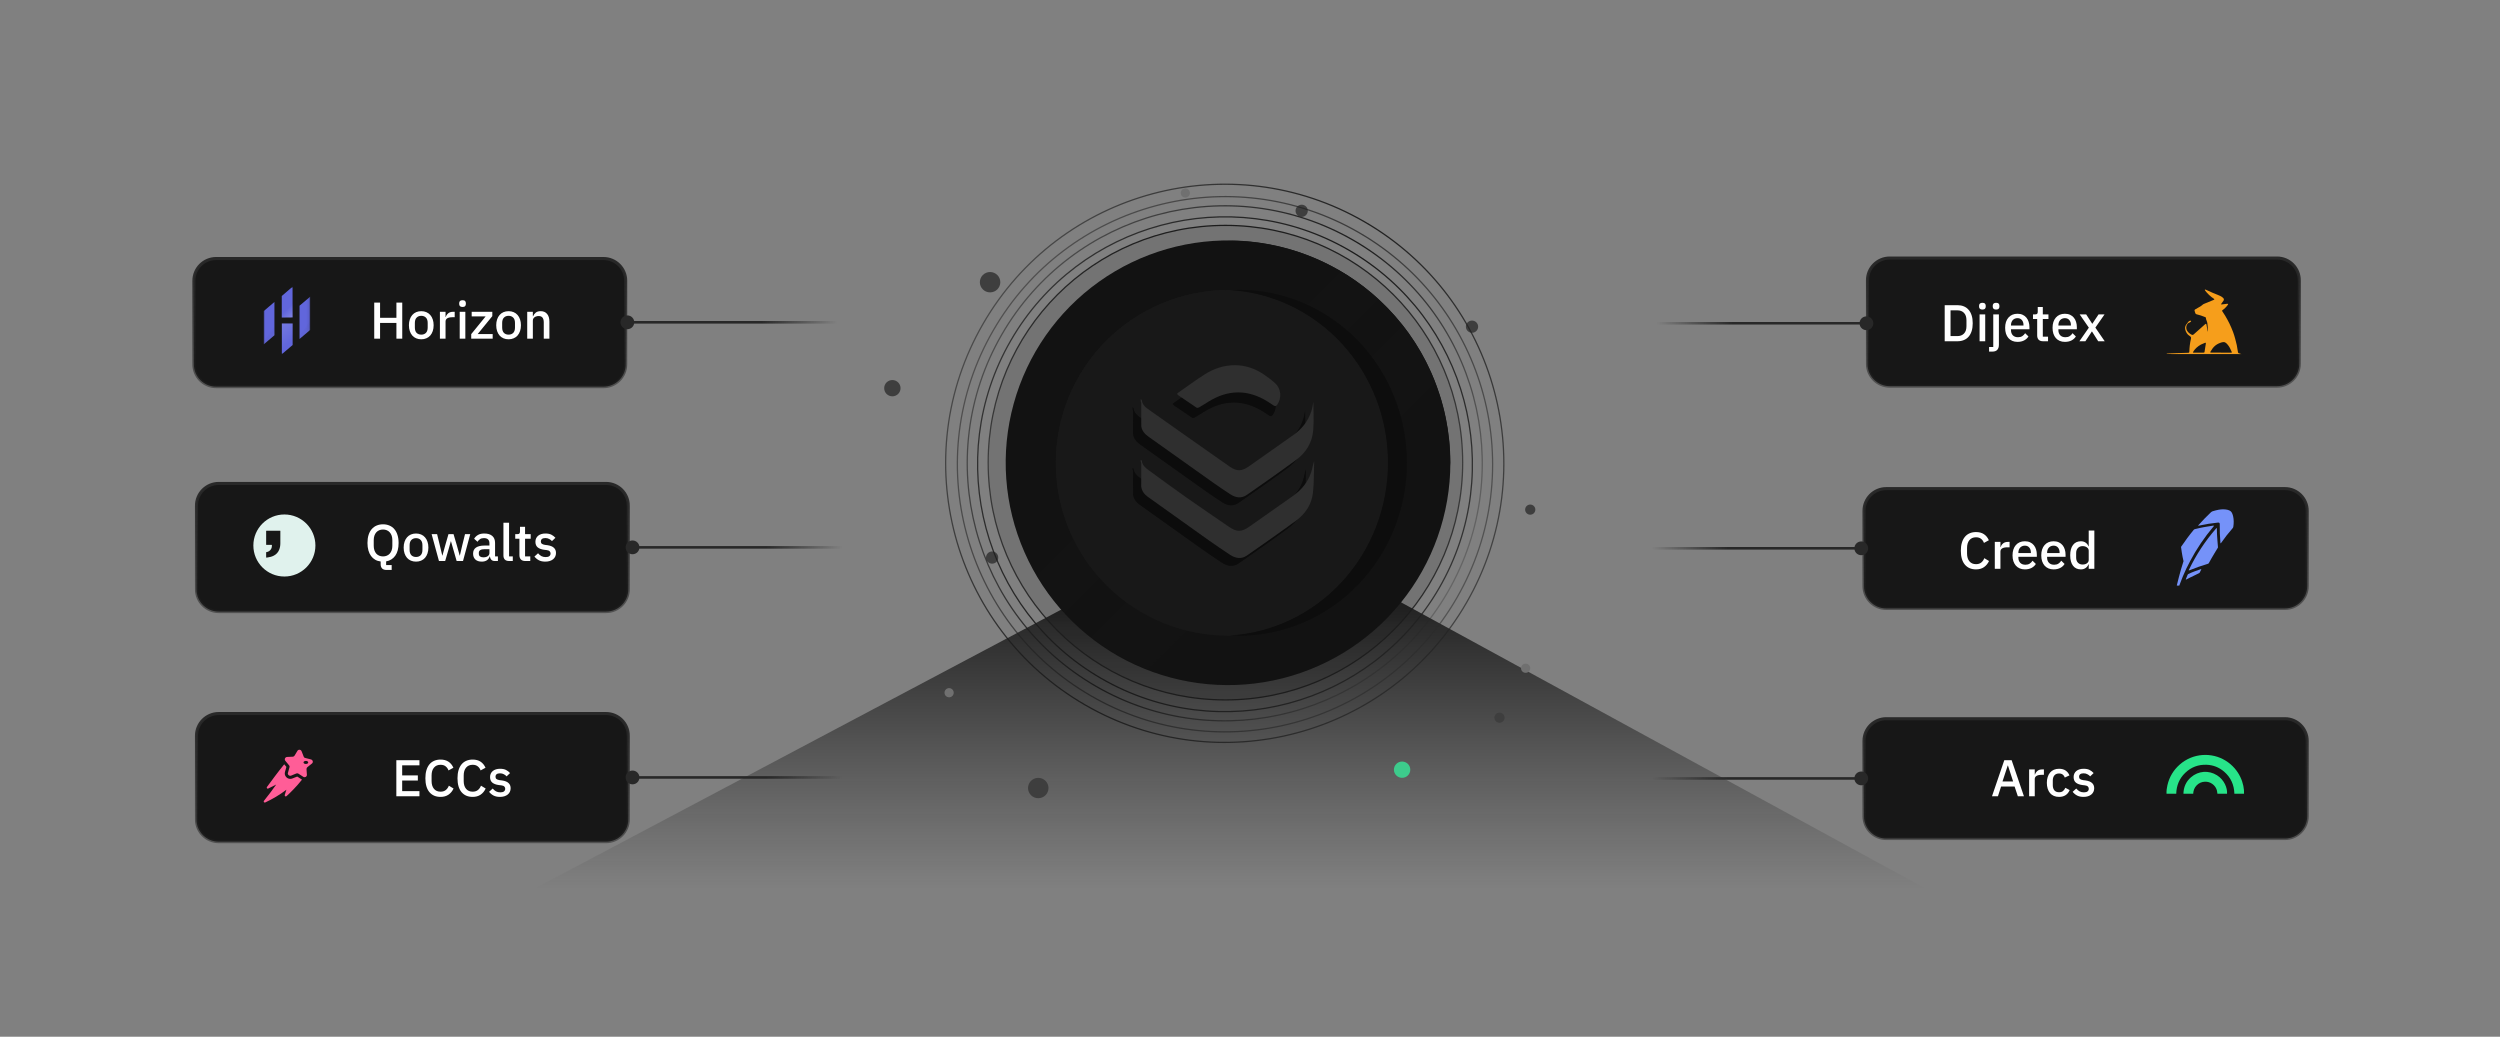 <svg width="967" height="401" viewBox="0 0 967 401" fill="none" xmlns="http://www.w3.org/2000/svg">
<rect x="0" y="0" width="967" height="401" fill="#808080" stroke="none"/>
<path d="M100.457 400.031L479.794 199.08L848.005 400.031H100.457Z" fill="url(#paint0_linear_109_9120)"/>
<path d="M880.762 99.811H730.939C726.191 99.811 722.343 103.66 722.343 108.408V140.774C722.343 145.521 726.191 149.37 730.939 149.37H880.762C885.509 149.37 889.358 145.521 889.358 140.774V108.408C889.358 103.66 885.509 99.811 880.762 99.811Z" fill="#171717"/>
<path d="M867 136.965C864.498 136.98 867.078 136.951 864.576 136.951C859.15 136.96 853.724 136.965 848.298 136.96C845.649 136.96 842.995 136.955 840.34 136.951C839.668 136.951 838.991 136.916 838.324 136.902C838.206 136.902 838.088 136.857 838 136.784C838.113 136.759 838.226 136.745 838.339 136.735C839.58 136.686 840.826 136.637 842.067 136.592C843.495 136.543 844.923 136.504 846.355 136.46C846.743 136.445 846.826 136.367 846.841 135.96C846.875 134.341 847.076 132.731 847.439 131.152C847.582 130.543 847.518 130.293 846.973 129.959C846.022 129.385 845.457 128.453 845.227 127.364C845.07 126.633 845.295 125.971 845.742 125.382C845.977 125.073 846.223 124.774 846.453 124.465C846.645 124.219 846.924 124.062 847.233 124.028C847.341 124.033 847.439 124.087 847.503 124.17C847.533 124.205 847.488 124.362 847.43 124.401C847.194 124.573 846.963 124.798 846.699 124.867C846.286 124.975 846.085 125.269 845.919 125.583C845.271 126.834 845.874 128.061 846.635 128.733C846.944 128.998 847.282 129.223 847.64 129.42C848.043 129.64 848.249 129.577 848.597 129.273C849.951 128.061 851.305 126.854 852.669 125.652C852.767 125.564 852.861 125.47 852.964 125.382C853.184 125.181 853.385 125.23 853.454 125.529C853.572 126.123 853.67 126.716 853.763 127.31C853.808 127.605 853.822 127.899 853.852 128.188H853.935C853.974 127.968 853.994 127.742 853.999 127.516C853.95 126.653 853.92 125.779 853.793 124.926C853.719 124.43 853.469 123.964 853.312 123.483C853.258 123.341 853.233 123.189 853.248 123.042C853.283 122.831 853.199 122.762 853.023 122.684C851.924 122.193 850.771 121.859 849.608 121.555C849.475 121.526 849.358 121.457 849.269 121.359C849.181 121.256 849.122 121.133 849.103 121.001C849.053 120.77 848.98 120.55 848.896 120.329C848.798 120.054 848.823 119.838 849.103 119.676C849.799 119.289 850.486 118.896 851.168 118.489C851.394 118.366 851.6 118.214 851.781 118.038C852.13 117.65 852.596 117.508 853.047 117.316C854.126 116.87 855.211 116.433 856.29 115.982C856.383 115.923 856.462 115.849 856.535 115.771C856.476 115.692 856.413 115.624 856.344 115.565C855.014 114.692 853.847 113.598 852.895 112.337C852.841 112.258 852.866 112.116 852.851 112.003C852.954 111.993 853.057 112.008 853.155 112.033C854.048 112.43 854.926 112.852 855.819 113.239C856.491 113.534 857.188 113.774 857.86 114.069C858.611 114.397 859.396 114.677 859.974 115.31C860.254 115.589 860.279 116.031 860.028 116.34L859.042 117.709C859.16 117.738 859.283 117.753 859.405 117.753C860.092 117.675 860.779 117.572 861.466 117.498C861.603 117.498 861.736 117.518 861.863 117.557C861.834 117.689 861.785 117.812 861.721 117.925C861.137 118.729 860.426 119.431 859.621 120.005C859.445 120.128 859.498 120.26 859.587 120.402C859.965 120.986 860.367 121.55 860.715 122.149C861.275 123.125 861.839 124.097 862.329 125.107C862.849 126.182 863.316 127.281 863.742 128.394C864.071 129.258 864.321 130.141 864.572 131.024C864.807 131.848 865.018 132.682 865.194 133.521C865.361 134.331 865.469 135.155 865.602 135.974C865.67 136.416 865.769 136.686 866.21 136.705L867 136.965ZM859.081 136.381V136.421H862.844C863.33 136.421 863.36 136.362 863.139 135.91C863.016 135.675 862.913 135.435 862.805 135.189C862.432 134.306 861.893 133.502 861.206 132.82C860.902 132.525 860.509 132.3 860.082 132.319C859.425 132.349 858.782 132.594 858.184 132.859C857.257 133.281 856.452 133.928 855.848 134.738C855.529 135.16 855.245 135.606 854.985 136.063C854.867 136.254 854.946 136.381 855.201 136.381C856.491 136.377 857.786 136.381 859.081 136.381ZM850.393 136.416V136.401H852.257C852.65 136.401 852.689 136.347 852.738 135.974C852.782 135.616 852.841 135.268 852.9 134.91C853.008 134.257 853.126 133.6 853.214 132.942C853.263 132.574 853.16 132.501 852.821 132.628C852.306 132.815 851.801 133.031 851.31 133.281C850.074 133.973 849.024 134.87 848.293 136.107C848.151 136.352 848.18 136.411 848.465 136.411C849.102 136.421 849.745 136.416 850.393 136.416Z" fill="#F69E1B"/>
<path d="M880.762 99.811H730.939C726.191 99.811 722.343 103.66 722.343 108.408V140.774C722.343 145.521 726.191 149.37 730.939 149.37H880.762C885.509 149.37 889.358 145.521 889.358 140.774V108.408C889.358 103.66 885.509 99.811 880.762 99.811Z" stroke="url(#paint1_linear_109_9120)" stroke-width="1.192"/>
<path d="M233.419 100H83.596C78.848 100 75 103.848 75 108.596V140.963C75 145.71 78.848 149.558 83.596 149.558H233.419C238.166 149.558 242.015 145.71 242.015 140.963V108.596C242.015 103.848 238.166 100 233.419 100Z" fill="#171717"/>
<path d="M233.419 100H83.596C78.848 100 75 103.848 75 108.596V140.963C75 145.71 78.848 149.558 83.596 149.558H233.419C238.166 149.558 242.015 145.71 242.015 140.963V108.596C242.015 103.848 238.166 100 233.419 100Z" stroke="url(#paint2_linear_109_9120)" stroke-width="1.192"/>
<path d="M234.419 187H84.596C79.848 187 76 190.848 76 195.596V227.963C76 232.71 79.848 236.558 84.596 236.558H234.419C239.166 236.558 243.015 232.71 243.015 227.963V195.596C243.015 190.848 239.166 187 234.419 187Z" fill="#171717"/>
<path d="M234.419 187H84.596C79.848 187 76 190.848 76 195.596V227.963C76 232.71 79.848 236.558 84.596 236.558H234.419C239.166 236.558 243.015 232.71 243.015 227.963V195.596C243.015 190.848 239.166 187 234.419 187Z" stroke="url(#paint3_linear_109_9120)" stroke-width="1.192"/>
<path d="M234.419 276H84.596C79.848 276 76 279.848 76 284.596V316.963C76 321.71 79.848 325.558 84.596 325.558H234.419C239.166 325.558 243.015 321.71 243.015 316.963V284.596C243.015 279.848 239.166 276 234.419 276Z" fill="#171717"/>
<path d="M234.419 276H84.596C79.848 276 76 279.848 76 284.596V316.963C76 321.71 79.848 325.558 84.596 325.558H234.419C239.166 325.558 243.015 321.71 243.015 316.963V284.596C243.015 279.848 239.166 276 234.419 276Z" stroke="url(#paint4_linear_109_9120)" stroke-width="1.192"/>
<path d="M110.829 307.948C110.529 308.248 110.032 307.948 110.132 307.5C110.331 306.951 110.53 306.254 110.78 305.455C108.287 307.399 105.444 309.045 102.603 310.391C102.204 310.59 101.806 310.092 102.104 309.743C103.75 307.699 105.344 305.605 106.841 303.461L103.75 305.007C103.35 305.206 103.002 304.757 103.25 304.409C104.746 302.364 107.687 298.375 109.932 295.634L110.78 296.631L110.232 298.576C110.137 298.888 110.119 299.22 110.179 299.541C110.24 299.862 110.378 300.164 110.58 300.42C110.979 300.969 111.627 301.268 112.276 301.268C112.575 301.268 112.824 301.218 113.073 301.119L114.968 300.37L116.664 301.467C116.714 301.517 116.764 301.517 116.813 301.567C114.868 304.06 112.325 306.602 110.829 307.948ZM120.651 295.334L118.906 296.731C118.792 296.818 118.701 296.932 118.64 297.062C118.579 297.192 118.551 297.335 118.557 297.479L118.706 299.672C118.756 300.221 118.308 300.62 117.81 300.62C117.633 300.617 117.46 300.565 117.31 300.471L115.465 299.274C115.319 299.172 115.144 299.12 114.966 299.124C114.867 299.124 114.717 299.124 114.618 299.174L112.574 300.022C112.474 300.072 112.324 300.072 112.225 300.072C111.677 300.072 111.177 299.523 111.377 298.925L111.976 296.782C112.02 296.643 112.025 296.495 111.99 296.355C111.955 296.214 111.881 296.085 111.776 295.984L110.38 294.289C109.882 293.74 110.28 292.842 111.028 292.793L113.222 292.693C113.363 292.695 113.502 292.659 113.625 292.589C113.748 292.519 113.85 292.417 113.921 292.295L115.067 290.4C115.144 290.272 115.254 290.167 115.386 290.097C115.518 290.027 115.666 289.994 115.816 290.001C116.164 290.001 116.513 290.2 116.663 290.599L117.46 292.643C117.507 292.786 117.593 292.912 117.707 293.009C117.822 293.106 117.961 293.169 118.109 293.192L120.254 293.741C121.051 293.94 121.249 294.886 120.651 295.334ZM118.956 294.487C118.607 294.238 118.009 294.288 117.659 294.487C117.31 294.736 117.31 295.085 117.659 295.334C118.008 295.584 118.606 295.534 118.956 295.334C119.304 295.135 119.304 294.736 118.956 294.487Z" fill="#FF5D97"/>
<path d="M458.487 76.425C459.469 76.425 460.265 75.629 460.265 74.647C460.265 73.665 459.469 72.869 458.487 72.869C457.505 72.869 456.709 73.665 456.709 74.647C456.709 75.629 457.505 76.425 458.487 76.425Z" fill="#707070"/>
<path d="M591.896 199.09C592.988 199.09 593.872 198.21 593.872 197.124C593.872 196.038 592.988 195.157 591.896 195.157C590.805 195.157 589.92 196.038 589.92 197.124C589.92 198.21 590.805 199.09 591.896 199.09Z" fill="#3E3E3E"/>
<path d="M490.402 208.559C491.494 208.559 492.378 207.678 492.378 206.592C492.378 205.506 491.494 204.626 490.402 204.626C489.311 204.626 488.426 205.506 488.426 206.592C488.426 207.678 489.311 208.559 490.402 208.559Z" fill="#3DCB8C"/>
<path d="M409.517 205.39C411.266 205.39 412.683 203.98 412.683 202.241C412.683 200.501 411.266 199.091 409.517 199.091C407.769 199.091 406.352 200.501 406.352 202.241C406.352 203.98 407.769 205.39 409.517 205.39Z" fill="#707070"/>
<path d="M580.004 279.565C581.096 279.565 581.98 278.684 581.98 277.598C581.98 276.512 581.096 275.632 580.004 275.632C578.913 275.632 578.028 276.512 578.028 277.598C578.028 278.684 578.913 279.565 580.004 279.565Z" fill="#3E3E3E"/>
<path d="M590.112 260.254C591.094 260.254 591.89 259.457 591.89 258.475C591.89 257.493 591.094 256.697 590.112 256.697C589.13 256.697 588.334 257.493 588.334 258.475C588.334 259.457 589.13 260.254 590.112 260.254Z" fill="#707070"/>
<path d="M383.754 218.025C385.065 218.025 386.127 216.968 386.127 215.665C386.127 214.361 385.065 213.304 383.754 213.304C382.444 213.304 381.381 214.361 381.381 215.665C381.381 216.968 382.444 218.025 383.754 218.025Z" fill="#3E3E3E"/>
<path d="M569.373 128.721C570.684 128.721 571.746 127.664 571.746 126.361C571.746 125.057 570.684 124 569.373 124C568.063 124 567 125.057 567 126.361C567 127.664 568.063 128.721 569.373 128.721Z" fill="#3E3E3E"/>
<path d="M391.882 188.458C392.864 188.458 393.66 187.662 393.66 186.68C393.66 185.697 392.864 184.901 391.882 184.901C390.9 184.901 390.104 185.697 390.104 186.68C390.104 187.662 390.9 188.458 391.882 188.458Z" fill="#3E3E3E"/>
<path d="M542.334 300.866C544.082 300.866 545.5 299.456 545.5 297.716C545.5 295.977 544.082 294.566 542.334 294.566C540.586 294.566 539.168 295.977 539.168 297.716C539.168 299.456 540.586 300.866 542.334 300.866Z" fill="#3DCB8C"/>
<path d="M426.77 218.438C427.752 218.438 428.548 217.642 428.548 216.66C428.548 215.678 427.752 214.882 426.77 214.882C425.788 214.882 424.992 215.678 424.992 216.66C424.992 217.642 425.788 218.438 426.77 218.438Z" fill="#3DCB8C"/>
<path d="M443.619 135.975C444.71 135.975 445.595 135.094 445.595 134.008C445.595 132.922 444.71 132.042 443.619 132.042C442.527 132.042 441.643 132.922 441.643 134.008C441.643 135.094 442.527 135.975 443.619 135.975Z" fill="#3E3E3E"/>
<path d="M503.486 83.902C504.796 83.902 505.859 82.845 505.859 81.541C505.859 80.238 504.796 79.181 503.486 79.181C502.176 79.181 501.113 80.238 501.113 81.541C501.113 82.845 502.176 83.902 503.486 83.902Z" fill="#3E3E3E"/>
<path d="M510.621 137.552C511.493 137.552 512.201 136.848 512.201 135.98C512.201 135.112 511.493 134.408 510.621 134.408C509.748 134.408 509.041 135.112 509.041 135.98C509.041 136.848 509.748 137.552 510.621 137.552Z" fill="#707070"/>
<path d="M345.166 153.3C346.914 153.3 348.332 151.89 348.332 150.15C348.332 148.411 346.914 147 345.166 147C343.418 147 342 148.411 342 150.15C342 151.89 343.418 153.3 345.166 153.3Z" fill="#3E3E3E"/>
<path d="M367.116 269.72C368.098 269.72 368.894 268.924 368.894 267.942C368.894 266.96 368.098 266.164 367.116 266.164C366.134 266.164 365.338 266.96 365.338 267.942C365.338 268.924 366.134 269.72 367.116 269.72Z" fill="#707070"/>
<path d="M500.713 197.809C502.68 197.809 504.275 196.222 504.275 194.265C504.275 192.308 502.68 190.721 500.713 190.721C498.746 190.721 497.151 192.308 497.151 194.265C497.151 196.222 498.746 197.809 500.713 197.809Z" fill="#3DCB8C"/>
<path d="M401.599 308.75C403.785 308.75 405.558 306.986 405.558 304.811C405.558 302.636 403.785 300.872 401.599 300.872C399.413 300.872 397.641 302.636 397.641 304.811C397.641 306.986 399.413 308.75 401.599 308.75Z" fill="#3E3E3E"/>
<path d="M476.527 172.266C477.837 172.266 478.9 171.209 478.9 169.905C478.9 168.601 477.837 167.544 476.527 167.544C475.217 167.544 474.154 168.601 474.154 169.905C474.154 171.209 475.217 172.266 476.527 172.266Z" fill="#3DCB8C"/>
<path d="M457.894 163.329C459.861 163.329 461.456 161.742 461.456 159.785C461.456 157.827 459.861 156.24 457.894 156.24C455.927 156.24 454.332 157.827 454.332 159.785C454.332 161.742 455.927 163.329 457.894 163.329Z" fill="#3DCB8C"/>
<path d="M466.961 240.123C467.834 240.123 468.541 239.42 468.541 238.551C468.541 237.683 467.834 236.979 466.961 236.979C466.089 236.979 465.381 237.683 465.381 238.551C465.381 239.42 466.089 240.123 466.961 240.123Z" fill="#3DCB8C"/>
<path d="M382.962 113.094C385.148 113.094 386.921 111.331 386.921 109.156C386.921 106.98 385.148 105.217 382.962 105.217C380.776 105.217 379.003 106.98 379.003 109.156C379.003 111.331 380.776 113.094 382.962 113.094Z" fill="#3E3E3E"/>
<path d="M450.379 190.354C452.346 190.354 453.941 188.767 453.941 186.81C453.941 184.852 452.346 183.266 450.379 183.266C448.412 183.266 446.817 184.852 446.817 186.81C446.817 188.767 448.412 190.354 450.379 190.354Z" fill="#3DCB8C"/>
<path d="M724.606 125.041C724.606 126.514 723.412 127.708 721.939 127.708C720.467 127.708 719.273 126.514 719.273 125.041C719.273 123.568 720.467 122.374 721.939 122.374C723.412 122.374 724.606 123.568 724.606 125.041ZM721.939 125.541H618.266V124.541H721.939V125.541Z" fill="url(#paint5_linear_109_9120)"/>
<path d="M415 193.221L477.738 164.704V230.293" fill="#161616"/>
<path d="M883.823 278H729.596C724.849 278 721 281.849 721 286.596V315.754C721 320.501 724.849 324.35 729.596 324.35H883.823C888.57 324.35 892.419 320.501 892.419 315.754V286.596C892.419 281.849 888.57 278 883.823 278Z" fill="#171717"/>
<path fill-rule="evenodd" clip-rule="evenodd" d="M864.257 307.011C864.161 303.572 862.872 300.705 860.279 298.472C858.329 296.793 856.04 295.898 853.47 295.808C850.304 295.698 847.544 296.732 845.251 298.928C842.959 301.122 841.852 303.847 841.769 307.02H838.009C837.96 305.888 838.111 304.79 838.36 303.71C839.092 300.537 840.69 297.867 843.136 295.718C848.238 291.236 855.505 290.888 860.885 294.231C866.342 297.624 868.164 303.336 867.989 307.012L864.257 307.011ZM849.685 303.753C850.57 302.864 851.642 302.395 852.903 302.363C853.91 302.337 854.832 302.605 855.654 303.177C856.979 304.1 857.611 305.41 857.701 307.011H861.42C861.593 304.876 860.399 301.675 857.544 299.88C854.327 297.855 850.332 298.151 847.46 300.655C845.549 302.322 844.6 304.456 844.553 307.023H848.327C848.392 305.751 848.798 304.645 849.685 303.753Z" fill="#27E489"/>
<path d="M883.823 278H729.596C724.849 278 721 281.849 721 286.596V315.754C721 320.501 724.849 324.35 729.596 324.35H883.823C888.57 324.35 892.419 320.501 892.419 315.754V286.596C892.419 281.849 888.57 278 883.823 278Z" stroke="url(#paint6_linear_109_9120)" stroke-width="1.192"/>
<path d="M722.606 301.091C722.606 302.563 721.412 303.757 719.939 303.757C718.467 303.757 717.273 302.563 717.273 301.091C717.273 299.618 718.467 298.424 719.939 298.424C721.412 298.424 722.606 299.618 722.606 301.091ZM719.939 301.591H616.266V300.591H719.939V301.591Z" fill="url(#paint7_linear_109_9120)"/>
<path d="M883.823 189H729.596C724.849 189 721 192.849 721 197.596V226.754C721 231.501 724.849 235.35 729.596 235.35H883.823C888.57 235.35 892.419 231.501 892.419 226.754V197.596C892.419 192.849 888.57 189 883.823 189Z" fill="#171717"/>
<path d="M851.363 220.107L851.154 220.194C849.902 220.617 848.024 221.254 846.396 222.06C846.309 222.101 846.234 222.228 846.234 222.228C846.187 222.309 846.141 222.396 846.106 222.483C845.932 222.906 845.648 223.544 845.561 223.834L845.48 224.054C845.48 224.094 845.48 224.135 845.48 224.135L845.521 224.181H845.561L845.764 224.094C846.234 223.88 846.813 223.544 847.399 223.248H847.439C848.604 222.692 849.902 222.06 850.65 221.677C850.65 221.677 850.778 221.596 850.859 221.469L851.444 220.281C851.444 220.234 851.444 220.194 851.444 220.194C851.444 220.107 851.398 220.066 851.363 220.107Z" fill="#7592F9"/>
<path d="M846.509 218.285C846.591 218.117 846.962 217.398 847.054 217.23V217.19C849.593 212.344 852.688 207.788 856.224 203.609L856.311 203.488C856.357 203.441 856.357 203.401 856.311 203.36C856.27 203.32 856.224 203.273 856.189 203.32H856.021C853.679 203.656 851.303 204.079 848.967 204.67C848.718 204.751 848.59 204.879 848.55 204.919C846.793 207.029 845.165 209.261 843.617 211.544C843.669 211.666 843.669 211.921 843.669 211.921C843.669 211.921 844.04 214.871 844.585 217.062C843.252 221.067 842 226.382 842 226.382C842 226.423 842 226.469 842 226.469C842 226.51 842.041 226.51 842.075 226.51H842.869C842.916 226.51 842.956 226.469 843.003 226.429L843.038 226.255C843.826 224.064 844.753 221.873 845.75 219.763C846.005 219.294 846.509 218.285 846.509 218.285Z" fill="#7592F9"/>
<path d="M857.475 204.553V204.385C857.475 204.344 857.434 204.298 857.394 204.263C857.353 204.263 857.307 204.263 857.266 204.298L857.185 204.425C852.965 209.242 849.476 214.603 846.706 220.336L846.619 220.463C846.619 220.504 846.619 220.544 846.619 220.591C846.653 220.631 846.653 220.631 846.706 220.631H846.74L846.868 220.591C849.221 219.629 851.627 218.788 854.02 218.075C854.148 218.035 854.281 217.953 854.362 217.832C855.417 215.821 857.852 211.879 857.852 211.879C857.944 211.752 857.904 211.63 857.904 211.63C857.904 211.63 857.475 206.935 857.475 204.553Z" fill="#7592F9"/>
<path d="M862.877 197.799C862.292 197.295 861.399 197.045 860.066 197.005C858.901 196.958 857.469 197.254 855.835 197.758C855.586 197.845 855.417 197.967 855.203 198.135C853.534 199.688 851.946 201.369 850.433 203.05L850.305 203.172C850.265 203.218 850.265 203.253 850.305 203.299C850.346 203.34 850.392 203.38 850.433 203.34L850.601 203.299C853.076 202.755 855.539 202.378 857.974 202.123C858.136 202.123 858.31 202.163 858.431 202.244C858.565 202.378 858.6 202.505 858.6 202.668C858.565 205.102 858.646 207.536 858.849 209.884V210.052C858.849 210.092 858.901 210.139 858.936 210.139C858.936 210.139 858.936 210.139 858.982 210.139C859.023 210.139 859.057 210.139 859.057 210.092L859.144 209.971C860.53 208 861.99 206.11 863.584 204.308C863.752 204.093 863.799 203.966 863.839 203.798C864.338 200.732 863.584 198.39 862.877 197.799Z" fill="#7592F9"/>
<path d="M883.823 189H729.596C724.849 189 721 192.849 721 197.596V226.754C721 231.501 724.849 235.35 729.596 235.35H883.823C888.57 235.35 892.419 231.501 892.419 226.754V197.596C892.419 192.849 888.57 189 883.823 189Z" stroke="url(#paint8_linear_109_9120)" stroke-width="1.192"/>
<path d="M722.606 212.091C722.606 213.563 721.412 214.757 719.939 214.757C718.467 214.757 717.273 213.563 717.273 212.091C717.273 210.618 718.467 209.424 719.939 209.424C721.412 209.424 722.606 210.618 722.606 212.091ZM719.939 212.591H616.266V211.591H719.939V212.591Z" fill="url(#paint9_linear_109_9120)"/>
<path d="M240 124.667C240 126.14 241.194 127.334 242.667 127.334C244.139 127.334 245.333 126.14 245.333 124.667C245.333 123.194 244.139 122 242.667 122C241.194 122 240 123.194 240 124.667ZM242.667 125.167H346.34V124.167H242.667V125.167Z" fill="url(#paint10_linear_109_9120)"/>
<path d="M242 300.717C242 302.189 243.194 303.383 244.667 303.383C246.139 303.383 247.333 302.189 247.333 300.717C247.333 299.244 246.139 298.05 244.667 298.05C243.194 298.05 242 299.244 242 300.717ZM244.667 301.217H348.34V300.217H244.667V301.217Z" fill="url(#paint11_linear_109_9120)"/>
<path d="M242 211.717C242 213.189 243.194 214.383 244.667 214.383C246.139 214.383 247.333 213.189 247.333 211.717C247.333 210.244 246.139 209.05 244.667 209.05C243.194 209.05 242 210.244 242 211.717ZM244.667 212.217H348.34V211.217H244.667V212.217Z" fill="url(#paint12_linear_109_9120)"/>
<path d="M561 178.929C561.018 198.677 554.236 217.828 541.794 233.169C529.361 248.508 512.019 259.097 492.696 263.16C473.368 267.221 453.235 264.51 435.671 255.481C418.109 246.449 404.194 231.646 396.255 213.567C388.314 195.482 386.84 175.217 392.089 156.177C397.324 137.138 408.962 120.481 425.034 109.007C441.107 97.532 460.638 91.938 480.341 93.166C500.054 94.394 518.746 102.367 533.269 115.748C542.005 123.794 548.98 133.561 553.748 144.437C558.526 155.309 560.992 167.054 561 178.929Z" fill="#141414"/>
<path d="M560.942 178.923C560.34 195.138 554.978 210.823 545.529 224.018C536.077 237.207 522.951 247.332 507.794 253.122C492.63 258.909 476.098 260.11 460.257 256.572C444.422 253.037 429.973 244.922 418.708 233.232C407.451 221.544 399.874 206.802 396.941 190.84C393.997 174.881 395.813 158.407 402.168 143.472C408.512 128.537 419.12 115.8 432.661 106.849C446.199 97.897 462.071 93.125 478.297 93.128C500.495 93.958 521.507 103.361 536.92 119.36C552.332 135.358 560.942 156.707 560.942 178.923Z" fill="#141414"/>
<path d="M533.185 115.731L411.887 237.027C407.758 232.536 404.107 227.621 401.013 222.362L518.538 104.846C523.791 107.944 528.704 111.593 533.185 115.731Z" fill="#1D1D1D" fill-opacity="0.17"/>
<path d="M555.079 147.537L443.759 258.86C435.942 255.785 428.613 251.579 422.021 246.37L542.603 125.797C547.801 132.392 552.014 139.718 555.079 147.537Z" fill="#1D1D1D" fill-opacity="0.17"/>
<path d="M541.809 178.944C541.864 196.604 534.918 213.569 522.486 226.115C510.065 238.66 493.161 245.767 475.501 245.875C457.844 245.984 440.861 239.085 428.278 226.693C415.704 214.3 408.544 197.425 408.383 179.766V178.944C408.383 161.253 415.419 144.283 427.925 131.773C440.433 119.262 457.403 112.234 475.1 112.234H475.921C493.477 112.444 510.236 119.565 522.571 132.052C534.9 144.539 541.817 161.388 541.817 178.942L541.809 178.944Z" fill="#1B1B1B"/>
<path d="M522.354 131.75L428.022 226.094C415.68 213.796 408.665 197.146 408.483 179.726V178.908C408.483 161.214 415.516 144.247 428.022 131.737C440.533 119.227 457.501 112.197 475.189 112.196H476.01C493.422 112.401 510.057 119.421 522.354 131.75Z" fill="#1B1B1B"/>
<path d="M438.071 157.459C438.205 157.602 438.454 157.734 438.469 157.89C438.644 159.41 439.599 160.432 440.745 161.248C451.35 168.748 461.966 176.243 472.6 183.688C475.182 185.489 477.218 185.386 479.749 183.601C485.547 179.525 491.339 175.446 497.129 171.354C500.405 169.033 502.795 166.016 504.046 162.195C504.484 160.862 504.648 159.445 504.841 158.571C504.841 161.9 505.078 165.757 504.772 169.572C504.389 174.274 502.021 178.149 498.238 180.943C491.931 185.592 485.51 190.077 479.068 194.552C476.988 196.009 474.77 195.627 472.716 194.299C470.615 192.931 468.532 191.54 466.486 190.093C458.022 184.092 449.574 178.062 441.12 172.053C439.665 171.024 438.52 169.807 438.261 167.967C438.271 164.978 438.279 161.987 438.271 158.996C438.271 158.771 438.137 158.544 438.071 158.317C438.071 158.032 438.071 157.747 438.071 157.459Z" fill="#0D0D0D"/>
<path d="M438.071 180.976C438.205 181.063 438.443 181.142 438.454 181.245C438.636 182.94 439.782 183.964 441.041 184.883C445.904 188.418 450.74 191.987 455.651 195.448C461.087 199.279 466.602 203.012 472.096 206.774C475.24 208.929 476.985 208.939 480.122 206.743C485.7 202.848 491.234 198.904 496.804 195.002C500.12 192.679 502.631 189.727 503.94 185.881C504.429 184.453 504.619 182.929 505.144 181.446C505.002 185.585 505.126 189.756 504.637 193.856C504.122 198.252 501.696 201.837 498.143 204.448C491.891 209.042 485.518 213.483 479.155 217.931C476.919 219.489 474.646 219.024 472.526 217.612C469.754 215.766 466.993 213.91 464.279 211.986C456.454 206.436 448.665 200.853 440.859 195.279C439.465 194.284 438.472 193.033 438.253 191.28C438.261 188.252 438.271 185.221 438.271 182.193C438.271 182 438.137 181.81 438.071 181.617C438.071 181.401 438.071 181.189 438.071 180.976Z" fill="#0D0D0D"/>
<path d="M453.58 156.322C453.762 156.116 453.849 155.955 453.991 155.86C457.365 153.507 460.681 151.06 464.14 148.84C467.722 146.54 471.677 145.191 476.004 145.199C480.038 145.204 483.7 146.482 487.013 148.687C488.608 149.753 490.166 150.931 491.589 152.224C493.883 154.313 494.123 158.035 492.299 160.535C491.887 161.092 491.464 161.129 490.921 160.773C490.176 160.279 489.44 159.772 488.684 159.297C481.031 154.503 473.369 154.553 465.716 159.305C464.502 160.06 463.298 160.836 462.054 161.552C461.809 161.694 461.341 161.75 461.12 161.61C458.73 160.031 456.381 158.413 454.01 156.792C453.878 156.694 453.772 156.538 453.58 156.322Z" fill="#0D0D0D"/>
<path d="M455.278 152.384C455.46 152.178 455.545 152.017 455.688 151.922C459.062 149.57 462.377 147.122 465.836 144.902C469.419 142.603 473.376 141.254 477.703 141.262C481.734 141.267 485.394 142.545 488.712 144.749C490.304 145.816 491.864 146.993 493.287 148.287C495.582 150.375 495.819 154.095 493.992 156.598C493.583 157.157 493.163 157.194 492.619 156.835C491.872 156.342 491.138 155.835 490.383 155.359C482.73 150.565 475.066 150.615 467.412 155.367C466.2 156.122 464.996 156.899 463.753 157.614C463.505 157.757 463.037 157.812 462.818 157.672C460.429 156.096 458.077 154.472 455.709 152.854C455.574 152.759 455.468 152.601 455.278 152.384Z" fill="#343434"/>
<path d="M441.242 154.355C441.384 154.498 441.624 154.627 441.643 154.783C441.815 156.304 442.77 157.325 443.927 158.141C454.532 165.641 465.139 173.139 475.782 180.584C478.353 182.382 480.388 182.277 482.928 180.495C488.721 176.421 494.518 172.337 500.3 168.245C503.579 165.924 505.968 162.909 507.219 159.089C507.658 157.756 507.829 156.335 508.011 155.464C508.011 158.793 508.26 162.65 507.945 166.465C507.56 171.167 505.192 175.04 501.409 177.833C495.112 182.485 488.681 186.968 482.252 191.445C480.159 192.903 477.941 192.523 475.898 191.192C473.794 189.827 471.711 188.433 469.667 186.986C461.203 180.988 452.755 174.956 444.291 168.947C442.839 167.917 441.698 166.703 441.442 164.86C441.442 161.871 441.45 158.883 441.45 155.892C441.45 155.665 441.318 155.435 441.242 155.208C441.242 154.925 441.242 154.64 441.242 154.355Z" fill="#343434"/>
<path d="M441.242 177.908C441.376 177.998 441.614 178.074 441.624 178.177C441.815 179.872 442.952 180.894 444.212 181.813C449.077 185.35 453.911 188.92 458.822 192.383C464.268 196.212 469.783 199.945 475.267 203.709C478.411 205.861 480.159 205.872 483.3 203.675C488.874 199.781 494.405 195.837 499.975 191.935C503.299 189.611 505.815 186.66 507.111 182.816C507.602 181.385 507.8 179.862 508.315 178.378C508.175 182.518 508.299 186.689 507.821 190.789C507.293 195.185 504.878 198.77 501.322 201.381C495.065 205.974 488.691 210.415 482.326 214.864C480.103 216.421 477.828 215.957 475.697 214.544C472.925 212.699 470.164 210.843 467.45 208.918C459.635 203.369 451.836 197.785 444.03 192.212C442.636 191.217 441.643 189.965 441.424 188.212C441.434 185.184 441.453 182.156 441.442 179.125C441.442 178.932 441.318 178.74 441.242 178.549C441.242 178.333 441.242 178.122 441.242 177.908Z" fill="#343434"/>
<path d="M544.186 178.998C544.186 187.782 542.501 196.484 539.238 204.596C535.985 212.712 531.194 220.086 525.172 226.298C519.147 232.507 511.987 237.436 504.115 240.797C496.239 244.158 487.796 245.89 479.272 245.89C478.044 245.89 476.816 245.855 475.61 245.784C492.168 244.823 507.732 237.365 519.129 224.946C530.518 212.53 536.857 196.09 536.857 179.001C536.857 161.915 530.518 145.472 519.129 133.053C507.732 120.635 492.168 113.179 475.61 112.217C476.816 112.147 478.044 112.112 479.272 112.112C496.49 112.112 513.001 119.159 525.172 131.702C537.343 144.247 544.186 161.26 544.186 178.998Z" fill="#0E0E0E"/>
<mask id="mask0_109_9120" style="mask-type:luminance" maskUnits="userSpaceOnUse" x="102" y="111" width="18" height="26">
<path d="M119.908 111H102V137H119.908V111Z" fill="white"/>
</mask>
<g mask="url(#mask0_109_9120)">
<path d="M101.999 133.211V120.332L106.15 116.802V129.673L101.999 133.211Z" fill="#6166DC"/>
<path d="M101.999 133.211V120.332L106.15 116.802V129.673L101.999 133.211Z" fill="url(#paint13_linear_109_9120)" fill-opacity="0.2"/>
<path d="M119.99 127.605C118.636 128.755 117.271 129.912 115.859 131.113V118.247C117.217 117.089 118.616 115.927 119.99 114.756V127.605Z" fill="#6166DC"/>
<path d="M119.99 127.605C118.636 128.755 117.271 129.912 115.859 131.113V118.247C117.217 117.089 118.616 115.927 119.99 114.756V127.605Z" fill="url(#paint14_linear_109_9120)" fill-opacity="0.2"/>
<path d="M113.193 133.445C111.806 134.629 110.418 135.817 109.02 137.009V125.126H113.193V133.445Z" fill="#6166DC"/>
<path d="M113.193 133.445C111.806 134.629 110.418 135.817 109.02 137.009V125.126H113.193V133.445Z" fill="url(#paint15_linear_109_9120)" fill-opacity="0.2"/>
<path d="M108.985 122.825V114.493L113.158 110.9C113.165 114.608 113.169 122.778 113.169 122.778L108.985 122.825Z" fill="#6166DC"/>
<path d="M108.985 122.825V114.493L113.158 110.9C113.165 114.608 113.169 122.778 113.169 122.778L108.985 122.825Z" fill="url(#paint16_linear_109_9120)" fill-opacity="0.2"/>
</g>
<path d="M153.331 124.92H147.011V131H144.751V117.04H147.011V122.92H153.331V117.04H155.591V131H153.331V124.92ZM162.949 131.24C162.229 131.24 161.569 131.113 160.969 130.86C160.382 130.607 159.882 130.247 159.469 129.78C159.055 129.3 158.735 128.727 158.509 128.06C158.282 127.38 158.169 126.627 158.169 125.8C158.169 124.973 158.282 124.227 158.509 123.56C158.735 122.88 159.055 122.307 159.469 121.84C159.882 121.36 160.382 120.993 160.969 120.74C161.569 120.487 162.229 120.36 162.949 120.36C163.669 120.36 164.322 120.487 164.909 120.74C165.509 120.993 166.015 121.36 166.429 121.84C166.842 122.307 167.162 122.88 167.389 123.56C167.615 124.227 167.729 124.973 167.729 125.8C167.729 126.627 167.615 127.38 167.389 128.06C167.162 128.727 166.842 129.3 166.429 129.78C166.015 130.247 165.509 130.607 164.909 130.86C164.322 131.113 163.669 131.24 162.949 131.24ZM162.949 129.44C163.695 129.44 164.295 129.213 164.749 128.76C165.202 128.293 165.429 127.6 165.429 126.68V124.92C165.429 124 165.202 123.313 164.749 122.86C164.295 122.393 163.695 122.16 162.949 122.16C162.202 122.16 161.602 122.393 161.149 122.86C160.695 123.313 160.469 124 160.469 124.92V126.68C160.469 127.6 160.695 128.293 161.149 128.76C161.602 129.213 162.202 129.44 162.949 129.44ZM170.158 131V120.6H172.338V122.6H172.438C172.584 122.067 172.891 121.6 173.358 121.2C173.824 120.8 174.471 120.6 175.298 120.6H175.878V122.7H175.018C174.151 122.7 173.484 122.84 173.018 123.12C172.564 123.4 172.338 123.813 172.338 124.36V131H170.158ZM178.914 118.74C178.461 118.74 178.127 118.633 177.914 118.42C177.714 118.207 177.614 117.933 177.614 117.6V117.26C177.614 116.927 177.714 116.653 177.914 116.44C178.127 116.227 178.461 116.12 178.914 116.12C179.367 116.12 179.694 116.227 179.894 116.44C180.094 116.653 180.194 116.927 180.194 117.26V117.6C180.194 117.933 180.094 118.207 179.894 118.42C179.694 118.633 179.367 118.74 178.914 118.74ZM177.814 120.6H179.994V131H177.814V120.6ZM182.267 131V129.24L187.847 122.38H182.447V120.6H190.427V122.28L184.767 129.22H190.567V131H182.267ZM196.718 131.24C195.998 131.24 195.338 131.113 194.738 130.86C194.151 130.607 193.651 130.247 193.238 129.78C192.825 129.3 192.505 128.727 192.278 128.06C192.051 127.38 191.938 126.627 191.938 125.8C191.938 124.973 192.051 124.227 192.278 123.56C192.505 122.88 192.825 122.307 193.238 121.84C193.651 121.36 194.151 120.993 194.738 120.74C195.338 120.487 195.998 120.36 196.718 120.36C197.438 120.36 198.091 120.487 198.678 120.74C199.278 120.993 199.785 121.36 200.198 121.84C200.611 122.307 200.931 122.88 201.158 123.56C201.385 124.227 201.498 124.973 201.498 125.8C201.498 126.627 201.385 127.38 201.158 128.06C200.931 128.727 200.611 129.3 200.198 129.78C199.785 130.247 199.278 130.607 198.678 130.86C198.091 131.113 197.438 131.24 196.718 131.24ZM196.718 129.44C197.465 129.44 198.065 129.213 198.518 128.76C198.971 128.293 199.198 127.6 199.198 126.68V124.92C199.198 124 198.971 123.313 198.518 122.86C198.065 122.393 197.465 122.16 196.718 122.16C195.971 122.16 195.371 122.393 194.918 122.86C194.465 123.313 194.238 124 194.238 124.92V126.68C194.238 127.6 194.465 128.293 194.918 128.76C195.371 129.213 195.971 129.44 196.718 129.44ZM203.927 131V120.6H206.107V122.32H206.207C206.434 121.76 206.774 121.293 207.227 120.92C207.694 120.547 208.327 120.36 209.127 120.36C210.194 120.36 211.021 120.713 211.607 121.42C212.207 122.113 212.507 123.107 212.507 124.4V131H210.327V124.68C210.327 123.053 209.674 122.24 208.367 122.24C208.087 122.24 207.807 122.28 207.527 122.36C207.261 122.427 207.021 122.533 206.807 122.68C206.594 122.827 206.421 123.013 206.287 123.24C206.167 123.467 206.107 123.733 206.107 124.04V131H203.927Z" fill="white"/>
<path d="M151.499 220.46H149.519C148.732 220.46 148.152 220.26 147.779 219.86C147.419 219.46 147.239 218.92 147.239 218.24V217.18C146.452 217.087 145.746 216.86 145.119 216.5C144.492 216.14 143.959 215.66 143.519 215.06C143.079 214.46 142.739 213.74 142.499 212.9C142.259 212.047 142.139 211.087 142.139 210.02C142.139 208.847 142.279 207.813 142.559 206.92C142.852 206.013 143.259 205.26 143.779 204.66C144.312 204.047 144.946 203.587 145.679 203.28C146.426 202.96 147.252 202.8 148.159 202.8C149.066 202.8 149.886 202.96 150.619 203.28C151.366 203.587 151.999 204.047 152.519 204.66C153.052 205.26 153.459 206.013 153.739 206.92C154.032 207.813 154.179 208.847 154.179 210.02C154.179 212.1 153.746 213.747 152.879 214.96C152.012 216.16 150.839 216.887 149.359 217.14V218.58H151.499V220.46ZM148.159 215.22C148.692 215.22 149.179 215.127 149.619 214.94C150.072 214.753 150.452 214.487 150.759 214.14C151.079 213.78 151.326 213.347 151.499 212.84C151.672 212.333 151.759 211.76 151.759 211.12V208.92C151.759 208.28 151.672 207.707 151.499 207.2C151.326 206.693 151.079 206.267 150.759 205.92C150.452 205.56 150.072 205.287 149.619 205.1C149.179 204.913 148.692 204.82 148.159 204.82C147.612 204.82 147.119 204.913 146.679 205.1C146.239 205.287 145.859 205.56 145.539 205.92C145.232 206.267 144.992 206.693 144.819 207.2C144.646 207.707 144.559 208.28 144.559 208.92V211.12C144.559 211.76 144.646 212.333 144.819 212.84C144.992 213.347 145.232 213.78 145.539 214.14C145.859 214.487 146.239 214.753 146.679 214.94C147.119 215.127 147.612 215.22 148.159 215.22ZM160.917 217.24C160.197 217.24 159.537 217.113 158.937 216.86C158.351 216.607 157.851 216.247 157.437 215.78C157.024 215.3 156.704 214.727 156.477 214.06C156.251 213.38 156.137 212.627 156.137 211.8C156.137 210.973 156.251 210.227 156.477 209.56C156.704 208.88 157.024 208.307 157.437 207.84C157.851 207.36 158.351 206.993 158.937 206.74C159.537 206.487 160.197 206.36 160.917 206.36C161.637 206.36 162.291 206.487 162.877 206.74C163.477 206.993 163.984 207.36 164.397 207.84C164.811 208.307 165.131 208.88 165.357 209.56C165.584 210.227 165.697 210.973 165.697 211.8C165.697 212.627 165.584 213.38 165.357 214.06C165.131 214.727 164.811 215.3 164.397 215.78C163.984 216.247 163.477 216.607 162.877 216.86C162.291 217.113 161.637 217.24 160.917 217.24ZM160.917 215.44C161.664 215.44 162.264 215.213 162.717 214.76C163.171 214.293 163.397 213.6 163.397 212.68V210.92C163.397 210 163.171 209.313 162.717 208.86C162.264 208.393 161.664 208.16 160.917 208.16C160.171 208.16 159.571 208.393 159.117 208.86C158.664 209.313 158.437 210 158.437 210.92V212.68C158.437 213.6 158.664 214.293 159.117 214.76C159.571 215.213 160.171 215.44 160.917 215.44ZM166.95 206.6H169.07L170.13 210.96L171.07 214.9H171.13L172.21 210.96L173.47 206.6H175.43L176.71 210.96L177.81 214.9H177.87L178.79 210.96L179.87 206.6H181.89L179.09 217H176.63L175.27 212.26L174.43 209.34H174.39L173.57 212.26L172.19 217H169.79L166.95 206.6ZM191.371 217C190.798 217 190.358 216.84 190.051 216.52C189.745 216.187 189.558 215.767 189.491 215.26H189.391C189.191 215.913 188.825 216.407 188.291 216.74C187.758 217.073 187.111 217.24 186.351 217.24C185.271 217.24 184.438 216.96 183.851 216.4C183.278 215.84 182.991 215.087 182.991 214.14C182.991 213.1 183.365 212.32 184.111 211.8C184.871 211.28 185.978 211.02 187.431 211.02H189.311V210.14C189.311 209.5 189.138 209.007 188.791 208.66C188.445 208.313 187.905 208.14 187.171 208.14C186.558 208.14 186.058 208.273 185.671 208.54C185.285 208.807 184.958 209.147 184.691 209.56L183.391 208.38C183.738 207.793 184.225 207.313 184.851 206.94C185.478 206.553 186.298 206.36 187.311 206.36C188.658 206.36 189.691 206.673 190.411 207.3C191.131 207.927 191.491 208.827 191.491 210V215.22H192.591V217H191.371ZM186.971 215.58C187.651 215.58 188.211 215.433 188.651 215.14C189.091 214.833 189.311 214.427 189.311 213.92V212.42H187.471C185.965 212.42 185.211 212.887 185.211 213.82V214.18C185.211 214.647 185.365 215 185.671 215.24C185.991 215.467 186.425 215.58 186.971 215.58ZM196.948 217C196.201 217 195.641 216.813 195.268 216.44C194.908 216.053 194.728 215.52 194.728 214.84V202.2H196.908V215.22H198.348V217H196.948ZM203.213 217C202.453 217 201.88 216.807 201.493 216.42C201.107 216.02 200.913 215.46 200.913 214.74V208.38H199.293V206.6H200.173C200.533 206.6 200.78 206.52 200.913 206.36C201.06 206.2 201.133 205.94 201.133 205.58V203.76H203.093V206.6H205.273V208.38H203.093V215.22H205.113V217H203.213ZM210.938 217.24C209.951 217.24 209.125 217.067 208.458 216.72C207.791 216.373 207.211 215.893 206.718 215.28L208.118 214C208.505 214.467 208.931 214.833 209.398 215.1C209.878 215.353 210.431 215.48 211.058 215.48C211.698 215.48 212.171 215.36 212.478 215.12C212.798 214.867 212.958 214.52 212.958 214.08C212.958 213.747 212.845 213.467 212.618 213.24C212.405 213 212.025 212.847 211.478 212.78L210.518 212.66C209.451 212.527 208.611 212.22 207.998 211.74C207.398 211.247 207.098 210.52 207.098 209.56C207.098 209.053 207.191 208.607 207.378 208.22C207.565 207.82 207.825 207.487 208.158 207.22C208.505 206.94 208.911 206.727 209.378 206.58C209.858 206.433 210.385 206.36 210.958 206.36C211.891 206.36 212.651 206.507 213.238 206.8C213.838 207.093 214.371 207.5 214.838 208.02L213.498 209.3C213.231 208.98 212.878 208.707 212.438 208.48C212.011 208.24 211.518 208.12 210.958 208.12C210.358 208.12 209.911 208.24 209.618 208.48C209.338 208.72 209.198 209.033 209.198 209.42C209.198 209.82 209.325 210.12 209.578 210.32C209.831 210.52 210.238 210.667 210.798 210.76L211.758 210.88C212.905 211.053 213.738 211.393 214.258 211.9C214.791 212.393 215.058 213.06 215.058 213.9C215.058 214.407 214.958 214.867 214.758 215.28C214.571 215.68 214.298 216.027 213.938 216.32C213.578 216.613 213.145 216.84 212.638 217C212.131 217.16 211.565 217.24 210.938 217.24Z" fill="white"/>
<path d="M153.302 308V294.04H162.242V296.04H155.562V299.92H161.622V301.92H155.562V306H162.242V308H153.302ZM170.398 308.24C168.571 308.24 167.138 307.627 166.098 306.4C165.058 305.16 164.538 303.367 164.538 301.02C164.538 299.847 164.671 298.813 164.938 297.92C165.204 297.027 165.591 296.273 166.098 295.66C166.604 295.047 167.218 294.587 167.938 294.28C168.671 293.96 169.491 293.8 170.398 293.8C171.611 293.8 172.624 294.067 173.438 294.6C174.264 295.133 174.911 295.92 175.378 296.96L173.478 298C173.238 297.333 172.864 296.807 172.358 296.42C171.864 296.02 171.211 295.82 170.398 295.82C169.318 295.82 168.471 296.187 167.858 296.92C167.244 297.653 166.938 298.667 166.938 299.96V302.08C166.938 303.373 167.244 304.387 167.858 305.12C168.471 305.853 169.318 306.22 170.398 306.22C171.238 306.22 171.918 306.007 172.438 305.58C172.971 305.14 173.364 304.58 173.618 303.9L175.438 305C174.971 306.013 174.318 306.807 173.478 307.38C172.638 307.953 171.611 308.24 170.398 308.24ZM182.819 308.24C180.993 308.24 179.559 307.627 178.519 306.4C177.479 305.16 176.959 303.367 176.959 301.02C176.959 299.847 177.093 298.813 177.359 297.92C177.626 297.027 178.013 296.273 178.519 295.66C179.026 295.047 179.639 294.587 180.359 294.28C181.093 293.96 181.913 293.8 182.819 293.8C184.033 293.8 185.046 294.067 185.859 294.6C186.686 295.133 187.333 295.92 187.799 296.96L185.899 298C185.659 297.333 185.286 296.807 184.779 296.42C184.286 296.02 183.633 295.82 182.819 295.82C181.739 295.82 180.893 296.187 180.279 296.92C179.666 297.653 179.359 298.667 179.359 299.96V302.08C179.359 303.373 179.666 304.387 180.279 305.12C180.893 305.853 181.739 306.22 182.819 306.22C183.659 306.22 184.339 306.007 184.859 305.58C185.393 305.14 185.786 304.58 186.039 303.9L187.859 305C187.393 306.013 186.739 306.807 185.899 307.38C185.059 307.953 184.033 308.24 182.819 308.24ZM193.395 308.24C192.408 308.24 191.582 308.067 190.915 307.72C190.248 307.373 189.668 306.893 189.175 306.28L190.575 305C190.962 305.467 191.388 305.833 191.855 306.1C192.335 306.353 192.888 306.48 193.515 306.48C194.155 306.48 194.628 306.36 194.935 306.12C195.255 305.867 195.415 305.52 195.415 305.08C195.415 304.747 195.302 304.467 195.075 304.24C194.862 304 194.482 303.847 193.935 303.78L192.975 303.66C191.908 303.527 191.068 303.22 190.455 302.74C189.855 302.247 189.555 301.52 189.555 300.56C189.555 300.053 189.648 299.607 189.835 299.22C190.022 298.82 190.282 298.487 190.615 298.22C190.962 297.94 191.368 297.727 191.835 297.58C192.315 297.433 192.842 297.36 193.415 297.36C194.348 297.36 195.108 297.507 195.695 297.8C196.295 298.093 196.828 298.5 197.295 299.02L195.955 300.3C195.688 299.98 195.335 299.707 194.895 299.48C194.468 299.24 193.975 299.12 193.415 299.12C192.815 299.12 192.368 299.24 192.075 299.48C191.795 299.72 191.655 300.033 191.655 300.42C191.655 300.82 191.782 301.12 192.035 301.32C192.288 301.52 192.695 301.667 193.255 301.76L194.215 301.88C195.362 302.053 196.195 302.393 196.715 302.9C197.248 303.393 197.515 304.06 197.515 304.9C197.515 305.407 197.415 305.867 197.215 306.28C197.028 306.68 196.755 307.027 196.395 307.32C196.035 307.613 195.602 307.84 195.095 308C194.588 308.16 194.022 308.24 193.395 308.24Z" fill="white"/>
<path d="M752.208 118.04H757.148C758.042 118.04 758.848 118.187 759.568 118.48C760.302 118.773 760.922 119.213 761.428 119.8C761.948 120.373 762.348 121.1 762.628 121.98C762.908 122.847 763.048 123.86 763.048 125.02C763.048 126.18 762.908 127.2 762.628 128.08C762.348 128.947 761.948 129.673 761.428 130.26C760.922 130.833 760.302 131.267 759.568 131.56C758.848 131.853 758.042 132 757.148 132H752.208V118.04ZM757.148 130C758.188 130 759.028 129.673 759.668 129.02C760.308 128.367 760.628 127.407 760.628 126.14V123.9C760.628 122.633 760.308 121.673 759.668 121.02C759.028 120.367 758.188 120.04 757.148 120.04H754.468V130H757.148ZM766.801 119.74C766.347 119.74 766.014 119.633 765.801 119.42C765.601 119.207 765.501 118.933 765.501 118.6V118.26C765.501 117.927 765.601 117.653 765.801 117.44C766.014 117.227 766.347 117.12 766.801 117.12C767.254 117.12 767.581 117.227 767.781 117.44C767.981 117.653 768.081 117.927 768.081 118.26V118.6C768.081 118.933 767.981 119.207 767.781 119.42C767.581 119.633 767.254 119.74 766.801 119.74ZM765.701 121.6H767.881V132H765.701V121.6ZM770.994 121.6H773.174V133.4C773.174 134.2 772.967 134.833 772.554 135.3C772.154 135.767 771.514 136 770.634 136H769.374V134.22H770.994V121.6ZM772.094 119.74C771.64 119.74 771.307 119.633 771.094 119.42C770.894 119.207 770.794 118.933 770.794 118.6V118.26C770.794 117.927 770.894 117.653 771.094 117.44C771.307 117.227 771.64 117.12 772.094 117.12C772.547 117.12 772.874 117.227 773.074 117.44C773.274 117.653 773.374 117.927 773.374 118.26V118.6C773.374 118.933 773.274 119.207 773.074 119.42C772.874 119.633 772.547 119.74 772.094 119.74ZM780.367 132.24C779.62 132.24 778.953 132.113 778.367 131.86C777.78 131.607 777.28 131.247 776.867 130.78C776.453 130.3 776.133 129.727 775.907 129.06C775.693 128.38 775.587 127.627 775.587 126.8C775.587 125.973 775.693 125.227 775.907 124.56C776.133 123.88 776.453 123.307 776.867 122.84C777.28 122.36 777.78 121.993 778.367 121.74C778.953 121.487 779.62 121.36 780.367 121.36C781.127 121.36 781.793 121.493 782.367 121.76C782.953 122.027 783.44 122.4 783.827 122.88C784.213 123.347 784.5 123.893 784.687 124.52C784.887 125.147 784.987 125.82 784.987 126.54V127.36H777.847V127.7C777.847 128.5 778.08 129.16 778.547 129.68C779.027 130.187 779.707 130.44 780.587 130.44C781.227 130.44 781.767 130.3 782.207 130.02C782.647 129.74 783.02 129.36 783.327 128.88L784.607 130.14C784.22 130.78 783.66 131.293 782.927 131.68C782.193 132.053 781.34 132.24 780.367 132.24ZM780.367 123.06C779.993 123.06 779.647 123.127 779.327 123.26C779.02 123.393 778.753 123.58 778.527 123.82C778.313 124.06 778.147 124.347 778.027 124.68C777.907 125.013 777.847 125.38 777.847 125.78V125.92H782.687V125.72C782.687 124.92 782.48 124.28 782.067 123.8C781.653 123.307 781.087 123.06 780.367 123.06ZM790.28 132C789.52 132 788.947 131.807 788.56 131.42C788.173 131.02 787.98 130.46 787.98 129.74V123.38H786.36V121.6H787.24C787.6 121.6 787.847 121.52 787.98 121.36C788.127 121.2 788.2 120.94 788.2 120.58V118.76H790.16V121.6H792.34V123.38H790.16V130.22H792.18V132H790.28ZM798.706 132.24C797.96 132.24 797.293 132.113 796.706 131.86C796.12 131.607 795.62 131.247 795.206 130.78C794.793 130.3 794.473 129.727 794.246 129.06C794.033 128.38 793.926 127.627 793.926 126.8C793.926 125.973 794.033 125.227 794.246 124.56C794.473 123.88 794.793 123.307 795.206 122.84C795.62 122.36 796.12 121.993 796.706 121.74C797.293 121.487 797.96 121.36 798.706 121.36C799.466 121.36 800.133 121.493 800.706 121.76C801.293 122.027 801.78 122.4 802.166 122.88C802.553 123.347 802.84 123.893 803.026 124.52C803.226 125.147 803.326 125.82 803.326 126.54V127.36H796.186V127.7C796.186 128.5 796.42 129.16 796.886 129.68C797.366 130.187 798.046 130.44 798.926 130.44C799.566 130.44 800.106 130.3 800.546 130.02C800.986 129.74 801.36 129.36 801.666 128.88L802.946 130.14C802.56 130.78 802 131.293 801.266 131.68C800.533 132.053 799.68 132.24 798.706 132.24ZM798.706 123.06C798.333 123.06 797.986 123.127 797.666 123.26C797.36 123.393 797.093 123.58 796.866 123.82C796.653 124.06 796.486 124.347 796.366 124.68C796.246 125.013 796.186 125.38 796.186 125.78V125.92H801.026V125.72C801.026 124.92 800.82 124.28 800.406 123.8C799.993 123.307 799.426 123.06 798.706 123.06ZM804.306 132L807.966 126.74L804.406 121.6H806.926L809.266 125.22H809.326L811.726 121.6H814.046L810.486 126.72L814.106 132H811.586L809.186 128.22H809.126L806.626 132H804.306Z" fill="white"/>
<path d="M764.312 220.24C762.485 220.24 761.052 219.627 760.012 218.4C758.972 217.16 758.452 215.367 758.452 213.02C758.452 211.847 758.585 210.813 758.852 209.92C759.118 209.027 759.505 208.273 760.012 207.66C760.518 207.047 761.132 206.587 761.852 206.28C762.585 205.96 763.405 205.8 764.312 205.8C765.525 205.8 766.538 206.067 767.352 206.6C768.178 207.133 768.825 207.92 769.292 208.96L767.392 210C767.152 209.333 766.778 208.807 766.272 208.42C765.778 208.02 765.125 207.82 764.312 207.82C763.232 207.82 762.385 208.187 761.772 208.92C761.158 209.653 760.852 210.667 760.852 211.96V214.08C760.852 215.373 761.158 216.387 761.772 217.12C762.385 217.853 763.232 218.22 764.312 218.22C765.152 218.22 765.832 218.007 766.352 217.58C766.885 217.14 767.278 216.58 767.532 215.9L769.352 217C768.885 218.013 768.232 218.807 767.392 219.38C766.552 219.953 765.525 220.24 764.312 220.24ZM771.587 220V209.6H773.767V211.6H773.867C774.014 211.067 774.321 210.6 774.787 210.2C775.254 209.8 775.901 209.6 776.727 209.6H777.307V211.7H776.447C775.581 211.7 774.914 211.84 774.447 212.12C773.994 212.4 773.767 212.813 773.767 213.36V220H771.587ZM783.226 220.24C782.479 220.24 781.813 220.113 781.226 219.86C780.639 219.607 780.139 219.247 779.726 218.78C779.313 218.3 778.993 217.727 778.766 217.06C778.553 216.38 778.446 215.627 778.446 214.8C778.446 213.973 778.553 213.227 778.766 212.56C778.993 211.88 779.313 211.307 779.726 210.84C780.139 210.36 780.639 209.993 781.226 209.74C781.813 209.487 782.479 209.36 783.226 209.36C783.986 209.36 784.653 209.493 785.226 209.76C785.813 210.027 786.299 210.4 786.686 210.88C787.073 211.347 787.359 211.893 787.546 212.52C787.746 213.147 787.846 213.82 787.846 214.54V215.36H780.706V215.7C780.706 216.5 780.939 217.16 781.406 217.68C781.886 218.187 782.566 218.44 783.446 218.44C784.086 218.44 784.626 218.3 785.066 218.02C785.506 217.74 785.879 217.36 786.186 216.88L787.466 218.14C787.079 218.78 786.519 219.293 785.786 219.68C785.053 220.053 784.199 220.24 783.226 220.24ZM783.226 211.06C782.853 211.06 782.506 211.127 782.186 211.26C781.879 211.393 781.613 211.58 781.386 211.82C781.173 212.06 781.006 212.347 780.886 212.68C780.766 213.013 780.706 213.38 780.706 213.78V213.92H785.546V213.72C785.546 212.92 785.339 212.28 784.926 211.8C784.513 211.307 783.946 211.06 783.226 211.06ZM794.339 220.24C793.593 220.24 792.926 220.113 792.339 219.86C791.753 219.607 791.253 219.247 790.839 218.78C790.426 218.3 790.106 217.727 789.879 217.06C789.666 216.38 789.559 215.627 789.559 214.8C789.559 213.973 789.666 213.227 789.879 212.56C790.106 211.88 790.426 211.307 790.839 210.84C791.253 210.36 791.753 209.993 792.339 209.74C792.926 209.487 793.593 209.36 794.339 209.36C795.099 209.36 795.766 209.493 796.339 209.76C796.926 210.027 797.413 210.4 797.799 210.88C798.186 211.347 798.473 211.893 798.659 212.52C798.859 213.147 798.959 213.82 798.959 214.54V215.36H791.819V215.7C791.819 216.5 792.053 217.16 792.519 217.68C792.999 218.187 793.679 218.44 794.559 218.44C795.199 218.44 795.739 218.3 796.179 218.02C796.619 217.74 796.993 217.36 797.299 216.88L798.579 218.14C798.193 218.78 797.633 219.293 796.899 219.68C796.166 220.053 795.313 220.24 794.339 220.24ZM794.339 211.06C793.966 211.06 793.619 211.127 793.299 211.26C792.993 211.393 792.726 211.58 792.499 211.82C792.286 212.06 792.119 212.347 791.999 212.68C791.879 213.013 791.819 213.38 791.819 213.78V213.92H796.659V213.72C796.659 212.92 796.453 212.28 796.039 211.8C795.626 211.307 795.059 211.06 794.339 211.06ZM807.913 218.28H807.813C807.586 218.893 807.213 219.373 806.693 219.72C806.186 220.067 805.586 220.24 804.893 220.24C803.573 220.24 802.553 219.767 801.833 218.82C801.113 217.86 800.753 216.52 800.753 214.8C800.753 213.08 801.113 211.747 801.833 210.8C802.553 209.84 803.573 209.36 804.893 209.36C805.586 209.36 806.186 209.533 806.693 209.88C807.213 210.213 807.586 210.693 807.813 211.32H807.913V205.2H810.092V220H807.913V218.28ZM805.553 218.36C806.219 218.36 806.779 218.2 807.233 217.88C807.686 217.547 807.913 217.113 807.913 216.58V213.02C807.913 212.487 807.686 212.06 807.233 211.74C806.779 211.407 806.219 211.24 805.553 211.24C804.793 211.24 804.186 211.487 803.733 211.98C803.279 212.46 803.053 213.1 803.053 213.9V215.7C803.053 216.5 803.279 217.147 803.733 217.64C804.186 218.12 804.793 218.36 805.553 218.36Z" fill="white"/>
<path d="M780.501 308L779.241 304.22H774.021L772.801 308H770.501L775.261 294.04H778.101L782.861 308H780.501ZM776.681 296.12H776.581L774.561 302.28H778.681L776.681 296.12ZM784.863 308V297.6H787.043V299.6H787.143C787.289 299.067 787.596 298.6 788.063 298.2C788.529 297.8 789.176 297.6 790.003 297.6H790.583V299.7H789.723C788.856 299.7 788.189 299.84 787.723 300.12C787.269 300.4 787.043 300.813 787.043 301.36V308H784.863ZM796.441 308.24C795.695 308.24 795.028 308.113 794.441 307.86C793.855 307.607 793.361 307.247 792.961 306.78C792.561 306.3 792.255 305.727 792.041 305.06C791.828 304.38 791.721 303.627 791.721 302.8C791.721 301.973 791.828 301.227 792.041 300.56C792.255 299.88 792.561 299.307 792.961 298.84C793.361 298.36 793.855 297.993 794.441 297.74C795.028 297.487 795.695 297.36 796.441 297.36C797.481 297.36 798.335 297.593 799.001 298.06C799.668 298.527 800.155 299.147 800.461 299.92L798.661 300.76C798.515 300.28 798.255 299.9 797.881 299.62C797.521 299.327 797.041 299.18 796.441 299.18C795.641 299.18 795.035 299.433 794.621 299.94C794.221 300.433 794.021 301.08 794.021 301.88V303.74C794.021 304.54 794.221 305.193 794.621 305.7C795.035 306.193 795.641 306.44 796.441 306.44C797.081 306.44 797.588 306.287 797.961 305.98C798.348 305.66 798.655 305.24 798.881 304.72L800.541 305.6C800.195 306.453 799.675 307.107 798.981 307.56C798.288 308.013 797.441 308.24 796.441 308.24ZM805.917 308.24C804.93 308.24 804.103 308.067 803.437 307.72C802.77 307.373 802.19 306.893 801.697 306.28L803.097 305C803.483 305.467 803.91 305.833 804.377 306.1C804.857 306.353 805.41 306.48 806.037 306.48C806.677 306.48 807.15 306.36 807.457 306.12C807.777 305.867 807.937 305.52 807.937 305.08C807.937 304.747 807.823 304.467 807.597 304.24C807.383 304 807.003 303.847 806.457 303.78L805.497 303.66C804.43 303.527 803.59 303.22 802.977 302.74C802.377 302.247 802.077 301.52 802.077 300.56C802.077 300.053 802.17 299.607 802.357 299.22C802.543 298.82 802.803 298.487 803.137 298.22C803.483 297.94 803.89 297.727 804.357 297.58C804.837 297.433 805.363 297.36 805.937 297.36C806.87 297.36 807.63 297.507 808.217 297.8C808.817 298.093 809.35 298.5 809.817 299.02L808.477 300.3C808.21 299.98 807.857 299.707 807.417 299.48C806.99 299.24 806.497 299.12 805.937 299.12C805.337 299.12 804.89 299.24 804.597 299.48C804.317 299.72 804.177 300.033 804.177 300.42C804.177 300.82 804.303 301.12 804.557 301.32C804.81 301.52 805.217 301.667 805.777 301.76L806.737 301.88C807.883 302.053 808.717 302.393 809.237 302.9C809.77 303.393 810.037 304.06 810.037 304.9C810.037 305.407 809.937 305.867 809.737 306.28C809.55 306.68 809.277 307.027 808.917 307.32C808.557 307.613 808.123 307.84 807.617 308C807.11 308.16 806.543 308.24 805.917 308.24Z" fill="white"/>
<path fill-rule="evenodd" clip-rule="evenodd" d="M122 211.001C122 217.629 116.627 223 110.001 223C103.373 223 98 217.629 98 211.001C98 204.373 103.373 199 110.001 199C116.627 199 122 204.373 122 211.001ZM106.565 205.282C106.273 205.282 105.981 205.281 105.689 205.281H103.081C102.992 205.281 102.948 205.327 102.946 205.419V210.625C102.946 210.714 102.992 210.76 103.081 210.76H105.058C105.142 210.758 105.176 210.781 105.171 210.868C105.164 210.972 105.161 211.075 105.159 211.178C105.158 211.229 105.157 211.281 105.155 211.333C105.122 212.142 104.711 212.737 104.072 213.189C103.763 213.409 103.398 213.491 103.033 213.562C102.969 213.575 102.946 213.596 102.946 213.662C102.948 214.306 102.948 214.947 102.946 215.588C102.946 215.665 102.971 215.688 103.043 215.677C103.114 215.669 103.186 215.662 103.257 215.654C103.363 215.643 103.469 215.632 103.574 215.619C104.417 215.506 105.232 215.292 105.983 214.88C106.892 214.385 107.554 213.662 107.96 212.704C108.307 211.887 108.435 211.023 108.437 210.14C108.44 209.236 108.44 208.334 108.44 207.431C108.439 206.754 108.439 206.077 108.44 205.399C108.44 205.302 108.409 205.279 108.317 205.281C107.733 205.283 107.149 205.283 106.565 205.282Z" fill="#E0F2ED"/>
<mask id="mask1_109_9120" style="mask-type:luminance" maskUnits="userSpaceOnUse" x="364" y="70" width="219" height="219">
<path d="M583 70H364V288.478H583V70Z" fill="white"/>
</mask>
<g mask="url(#mask1_109_9120)">
<mask id="mask2_109_9120" style="mask-type:luminance" maskUnits="userSpaceOnUse" x="364" y="70" width="219" height="219">
<path d="M583 70H364V288.478H583V70Z" fill="white"/>
</mask>
<g mask="url(#mask2_109_9120)">
<path d="M380.256 125.246C350.451 176.871 368.139 242.883 419.764 272.689C471.388 302.495 537.401 284.806 567.207 233.182C597.012 181.557 579.324 115.544 527.7 85.739C476.075 55.933 410.062 73.621 380.256 125.246Z" stroke="url(#paint17_linear_109_9120)" stroke-width="0.5"/>
<path d="M384.189 127.818C355.608 177.322 372.569 240.624 422.074 269.206C471.579 297.787 534.881 280.826 563.463 231.321C592.045 181.816 575.083 118.514 525.578 89.933C476.073 61.351 412.771 78.312 384.189 127.818Z" stroke="url(#paint18_linear_109_9120)" stroke-width="0.5"/>
<path d="M387.484 129.417C359.982 177.051 376.303 237.961 423.938 265.463C471.572 292.965 532.482 276.644 559.984 229.01C587.486 181.375 571.165 120.465 523.531 92.963C475.896 65.462 414.986 81.782 387.484 129.417Z" stroke="url(#paint19_linear_109_9120)" stroke-width="0.5"/>
<path d="M390.966 131.729C364.544 177.493 380.224 236.011 425.988 262.433C471.752 288.855 530.271 273.175 556.692 227.411C583.114 181.647 567.434 123.129 521.67 96.707C475.907 70.285 417.388 85.965 390.966 131.729Z" stroke="url(#paint20_linear_109_9120)" stroke-width="0.5"/>
<path fill-rule="evenodd" clip-rule="evenodd" d="M565.764 178.952C565.764 229.482 524.895 270.723 473.993 270.723C423.092 270.723 382.222 229.854 382.222 178.952C382.222 128.051 423.092 87.181 473.993 87.181C524.895 87.181 565.764 128.051 565.764 178.952Z" fill="black" fill-opacity="0.1" stroke="url(#paint21_linear_109_9120)" stroke-width="0.5"/>
</g>
</g>
<defs>
<linearGradient id="paint0_linear_109_9120" x1="482.231" y1="199.08" x2="482.231" y2="343.758" gradientUnits="userSpaceOnUse">
<stop/>
<stop offset="1" stop-color="#161616" stop-opacity="0"/>
</linearGradient>
<linearGradient id="paint1_linear_109_9120" x1="805.851" y1="100.408" x2="805.851" y2="148.774" gradientUnits="userSpaceOnUse">
<stop stop-color="#282828"/>
<stop offset="1" stop-color="#212121" stop-opacity="0.49"/>
</linearGradient>
<linearGradient id="paint2_linear_109_9120" x1="158.508" y1="100.596" x2="158.508" y2="148.962" gradientUnits="userSpaceOnUse">
<stop stop-color="#282828"/>
<stop offset="1" stop-color="#212121" stop-opacity="0.49"/>
</linearGradient>
<linearGradient id="paint3_linear_109_9120" x1="159.508" y1="187.596" x2="159.508" y2="235.962" gradientUnits="userSpaceOnUse">
<stop stop-color="#282828"/>
<stop offset="1" stop-color="#212121" stop-opacity="0.49"/>
</linearGradient>
<linearGradient id="paint4_linear_109_9120" x1="159.508" y1="276.596" x2="159.508" y2="324.962" gradientUnits="userSpaceOnUse">
<stop stop-color="#282828"/>
<stop offset="1" stop-color="#212121" stop-opacity="0.49"/>
</linearGradient>
<linearGradient id="paint5_linear_109_9120" x1="670.103" y1="125.041" x2="640.793" y2="125.041" gradientUnits="userSpaceOnUse">
<stop stop-color="#282828"/>
<stop offset="1" stop-color="#282828" stop-opacity="0"/>
</linearGradient>
<linearGradient id="paint6_linear_109_9120" x1="806.709" y1="278.596" x2="806.709" y2="323.754" gradientUnits="userSpaceOnUse">
<stop stop-color="#282828"/>
<stop offset="1" stop-color="#212121" stop-opacity="0.49"/>
</linearGradient>
<linearGradient id="paint7_linear_109_9120" x1="668.103" y1="301.091" x2="638.793" y2="301.091" gradientUnits="userSpaceOnUse">
<stop stop-color="#282828"/>
<stop offset="1" stop-color="#282828" stop-opacity="0"/>
</linearGradient>
<linearGradient id="paint8_linear_109_9120" x1="806.709" y1="189.596" x2="806.709" y2="234.754" gradientUnits="userSpaceOnUse">
<stop stop-color="#282828"/>
<stop offset="1" stop-color="#212121" stop-opacity="0.49"/>
</linearGradient>
<linearGradient id="paint9_linear_109_9120" x1="668.103" y1="212.091" x2="638.793" y2="212.091" gradientUnits="userSpaceOnUse">
<stop stop-color="#282828"/>
<stop offset="1" stop-color="#282828" stop-opacity="0"/>
</linearGradient>
<linearGradient id="paint10_linear_109_9120" x1="294.503" y1="124.667" x2="323.813" y2="124.667" gradientUnits="userSpaceOnUse">
<stop stop-color="#282828"/>
<stop offset="1" stop-color="#282828" stop-opacity="0"/>
</linearGradient>
<linearGradient id="paint11_linear_109_9120" x1="296.503" y1="300.717" x2="325.813" y2="300.717" gradientUnits="userSpaceOnUse">
<stop stop-color="#282828"/>
<stop offset="1" stop-color="#282828" stop-opacity="0"/>
</linearGradient>
<linearGradient id="paint12_linear_109_9120" x1="296.503" y1="211.717" x2="325.813" y2="211.717" gradientUnits="userSpaceOnUse">
<stop stop-color="#282828"/>
<stop offset="1" stop-color="#282828" stop-opacity="0"/>
</linearGradient>
<linearGradient id="paint13_linear_109_9120" x1="106.81" y1="132.593" x2="103.2" y2="129.932" gradientUnits="userSpaceOnUse">
<stop stop-color="white"/>
<stop offset="1" stop-opacity="0"/>
</linearGradient>
<linearGradient id="paint14_linear_109_9120" x1="120.648" y1="130.496" x2="117.051" y2="127.852" gradientUnits="userSpaceOnUse">
<stop stop-color="white"/>
<stop offset="1" stop-opacity="0"/>
</linearGradient>
<linearGradient id="paint15_linear_109_9120" x1="112.835" y1="116.164" x2="120.526" y2="126.008" gradientUnits="userSpaceOnUse">
<stop stop-color="white"/>
<stop offset="1" stop-color="white" stop-opacity="0"/>
</linearGradient>
<linearGradient id="paint16_linear_109_9120" x1="113.836" y1="122.373" x2="111.091" y2="119.568" gradientUnits="userSpaceOnUse">
<stop stop-color="white"/>
<stop offset="1" stop-color="white" stop-opacity="0"/>
</linearGradient>
<linearGradient id="paint17_linear_109_9120" x1="567.433" y1="233.312" x2="380.031" y2="125.116" gradientUnits="userSpaceOnUse">
<stop stop-color="#222222" stop-opacity="0.65"/>
<stop offset="0.485" stop-color="#1F1F1F"/>
<stop offset="1" stop-color="#131313" stop-opacity="0.5"/>
</linearGradient>
<linearGradient id="paint18_linear_109_9120" x1="563.688" y1="231.451" x2="383.964" y2="127.687" gradientUnits="userSpaceOnUse">
<stop stop-color="#292929" stop-opacity="0.53"/>
<stop offset="0.485" stop-color="#1E1E1E" stop-opacity="0.72"/>
<stop offset="1" stop-color="#252424" stop-opacity="0.53"/>
</linearGradient>
<linearGradient id="paint19_linear_109_9120" x1="560.21" y1="229.14" x2="387.258" y2="129.286" gradientUnits="userSpaceOnUse">
<stop stop-color="#242424" stop-opacity="0.3"/>
<stop offset="0.485" stop-color="#1B1B1B"/>
<stop offset="1" stop-color="#232323" stop-opacity="0.55"/>
</linearGradient>
<linearGradient id="paint20_linear_109_9120" x1="556.918" y1="227.541" x2="390.741" y2="131.598" gradientUnits="userSpaceOnUse">
<stop stop-color="#1F1F1F" stop-opacity="0.8"/>
<stop offset="0.485" stop-color="#1A1A1A"/>
<stop offset="1" stop-color="#1F1F1F" stop-opacity="0.8"/>
</linearGradient>
<linearGradient id="paint21_linear_109_9120" x1="473.993" y1="87.181" x2="473.993" y2="270.723" gradientUnits="userSpaceOnUse">
<stop stop-color="#1C1C1C"/>
<stop offset="0.49" stop-color="#1B1B1B" stop-opacity="0.64"/>
<stop offset="1" stop-color="#1C1C1C"/>
</linearGradient>
</defs>
</svg>

